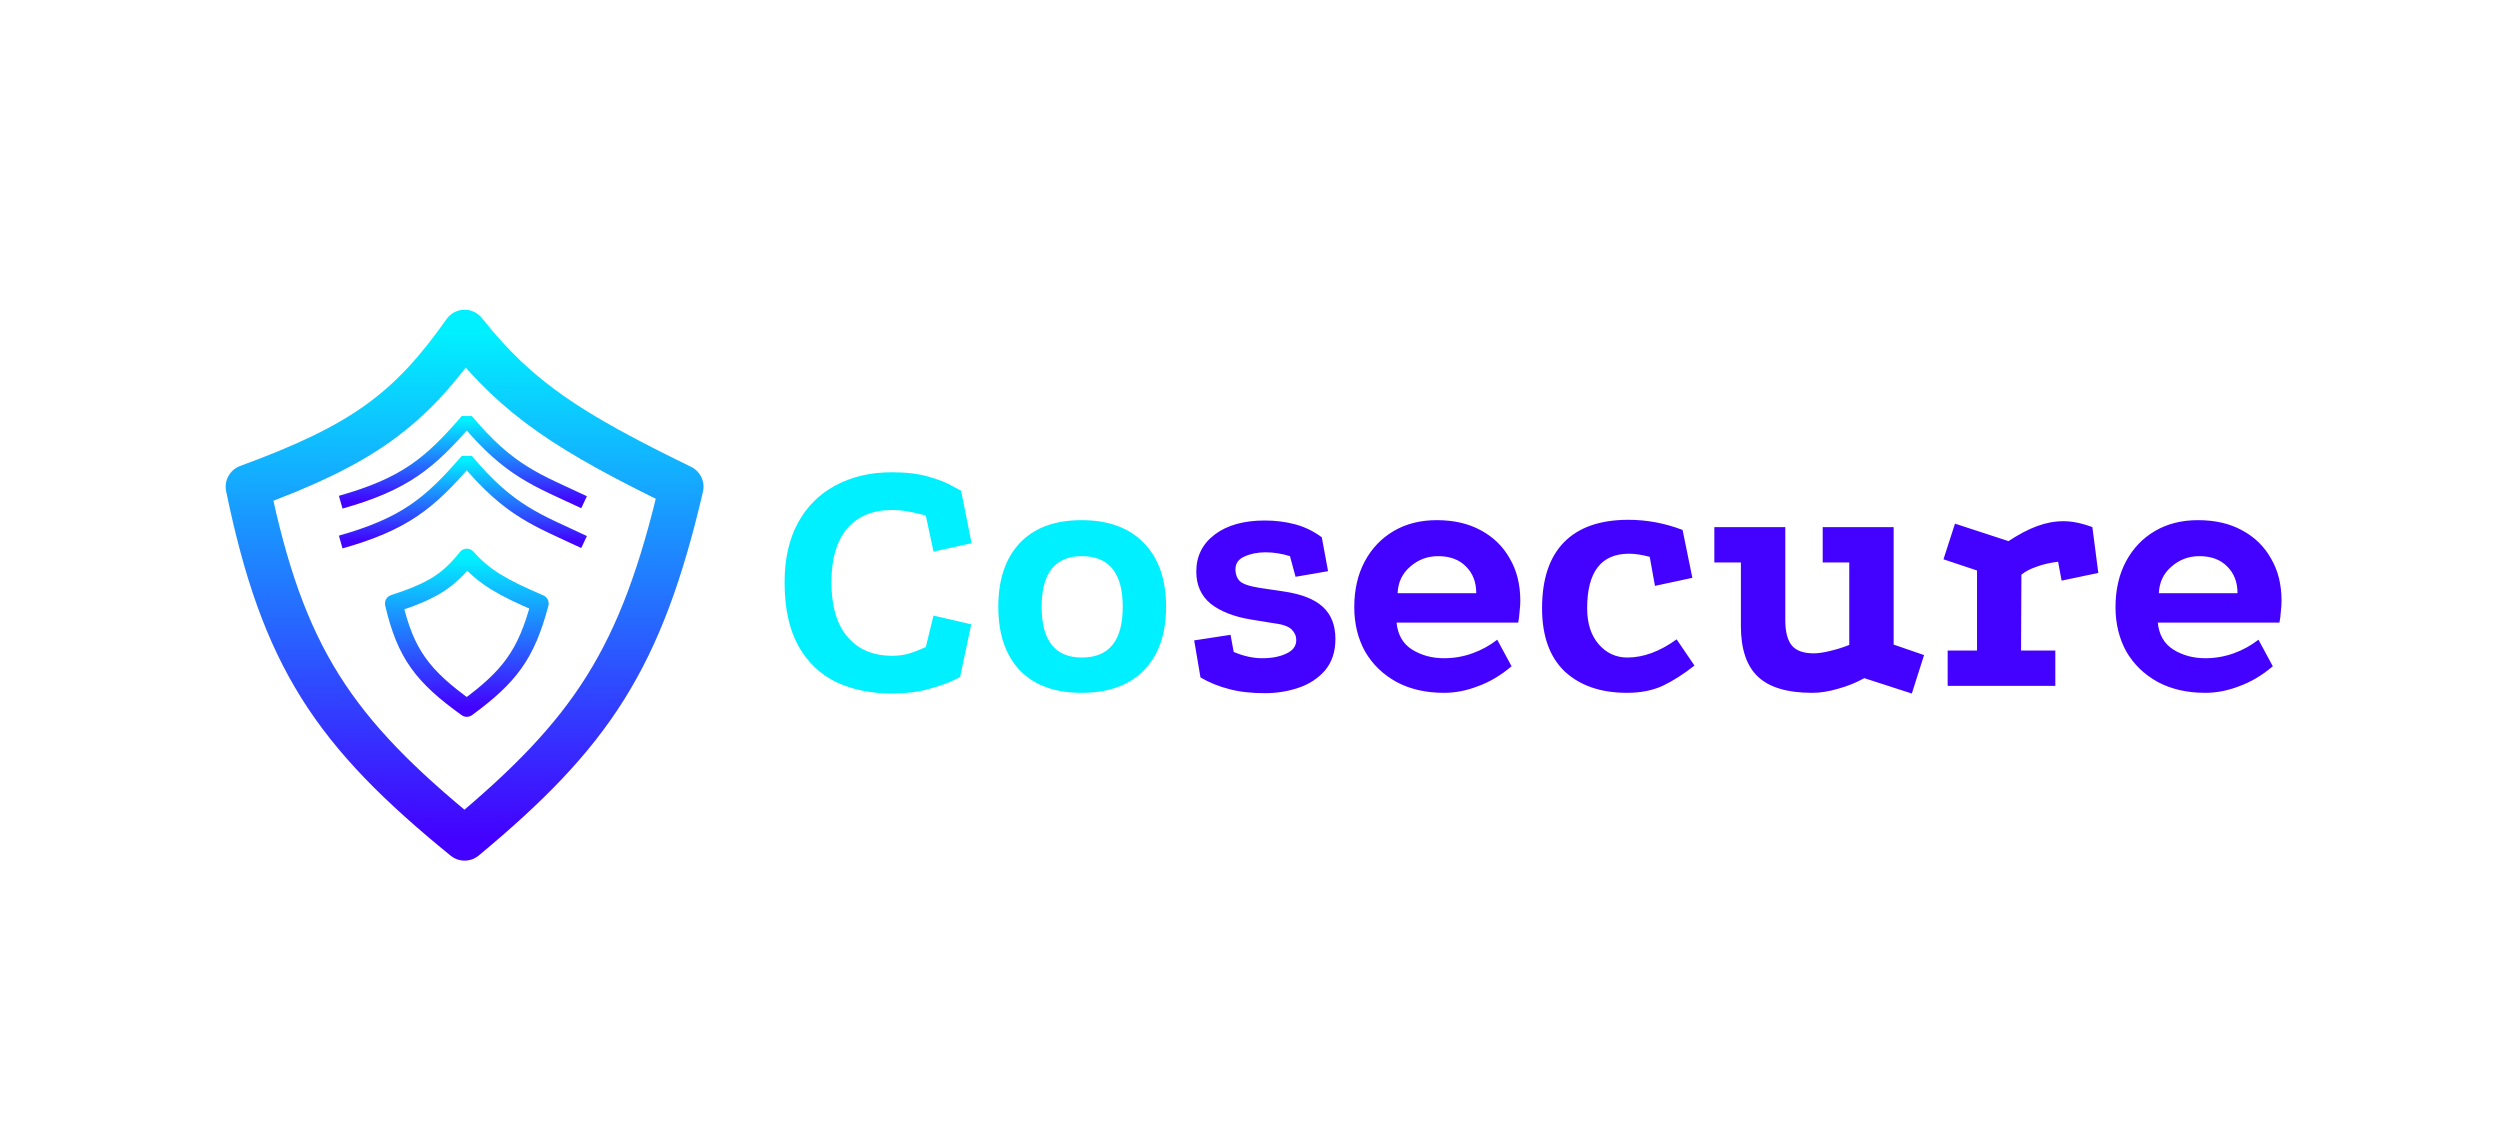<svg width="565" height="257" viewBox="0 0 565 257" fill="none" xmlns="http://www.w3.org/2000/svg">
<g filter="url(#filter0_d)">
<g filter="url(#filter1_d)">
<path d="M101 181.5C71.359 157.384 59.932 140.438 52 102C78.001 92.472 88.536 84.692 101 67C113.088 82.24 124.745 89.697 150 102C140.922 140.944 129.603 157.734 101 181.5Z" stroke="url(#paint0_linear)" stroke-width="10" stroke-linejoin="round"/>
</g>
<g filter="url(#filter2_d)">
<path d="M101.5 152C91.519 144.839 87.671 139.807 85 128.393C93.755 125.564 97.303 123.254 101.5 118C105.571 122.526 109.496 124.74 118 128.393C114.943 139.957 111.132 144.943 101.5 152Z" stroke="url(#paint1_linear)" stroke-width="4" stroke-linejoin="round"/>
</g>
<path d="M73 109.5C87.442 105.395 93.076 100.773 101.5 91C111.281 102.682 117.565 104.554 128 109.5" stroke="url(#paint2_linear)" stroke-width="3" stroke-linejoin="bevel"/>
<path d="M73 118.5C87.442 114.395 93.076 109.773 101.5 100C111.281 111.682 117.565 113.554 128 118.5" stroke="url(#paint3_linear)" stroke-width="3" stroke-linejoin="bevel"/>
</g>
<g filter="url(#filter3_d)">
<path d="M205.234 112.527C205.234 112.474 204.839 112.369 204.049 112.211C203.259 112 202.285 111.79 201.126 111.579C199.967 111.368 198.809 111.263 197.65 111.263C193.226 111.263 189.829 112.659 187.459 115.45C185.089 118.241 183.904 122.297 183.904 127.616C183.904 132.988 185.115 137.096 187.538 139.94C189.961 142.784 193.331 144.206 197.65 144.206C198.967 144.206 200.204 144.048 201.363 143.732C202.522 143.363 203.443 143.021 204.128 142.705C204.865 142.389 205.234 142.231 205.234 142.231L206.972 135.121L215.504 137.096L212.976 149.025C212.976 149.025 212.318 149.341 211.001 149.973C209.737 150.552 207.946 151.158 205.629 151.79C203.312 152.422 200.652 152.738 197.65 152.738C192.857 152.738 188.618 151.869 184.931 150.131C181.297 148.34 178.453 145.602 176.399 141.915C174.345 138.176 173.318 133.409 173.318 127.616C173.318 122.349 174.319 117.873 176.32 114.186C178.321 110.499 181.139 107.682 184.773 105.733C188.46 103.732 192.726 102.731 197.571 102.731C200.836 102.731 203.628 103.073 205.945 103.758C208.315 104.443 210.106 105.154 211.317 105.891C212.581 106.576 213.213 106.918 213.213 106.918L215.583 118.768L206.972 120.664L205.234 112.527ZM240.419 113.554C246.528 113.554 251.242 115.292 254.56 118.768C257.878 122.191 259.537 126.984 259.537 133.146C259.537 139.255 257.878 144.022 254.56 147.445C251.242 150.868 246.528 152.58 240.419 152.58C234.362 152.58 229.701 150.868 226.436 147.445C223.223 144.022 221.617 139.255 221.617 133.146C221.617 126.984 223.223 122.191 226.436 118.768C229.701 115.292 234.362 113.554 240.419 113.554ZM240.498 121.691C234.441 121.691 231.413 125.509 231.413 133.146C231.413 140.783 234.441 144.601 240.498 144.601C246.66 144.601 249.741 140.783 249.741 133.146C249.741 125.509 246.66 121.691 240.498 121.691Z" fill="#01F0FF"/>
<path d="M287.533 121.691C285.69 121.112 283.846 120.822 282.003 120.822C280.212 120.822 278.632 121.138 277.263 121.77C275.894 122.349 275.209 123.324 275.209 124.693C275.209 125.746 275.525 126.615 276.157 127.3C276.842 127.985 278.395 128.511 280.818 128.88L286.111 129.67C290.114 130.249 293.063 131.408 294.959 133.146C296.855 134.884 297.803 137.307 297.803 140.414C297.803 143.258 297.039 145.602 295.512 147.445C293.985 149.236 292.01 150.552 289.587 151.395C287.164 152.238 284.584 152.659 281.845 152.659C278.738 152.659 276.025 152.343 273.708 151.711C271.443 151.132 269.31 150.263 267.309 149.104L265.887 140.73L274.103 139.466L274.814 143.337C277.026 144.285 279.185 144.759 281.292 144.759C283.399 144.759 285.189 144.417 286.664 143.732C288.191 143.047 288.955 142.02 288.955 140.651C288.955 139.756 288.613 138.966 287.928 138.281C287.243 137.544 285.742 137.043 283.425 136.78L278.606 135.99C274.814 135.358 271.812 134.173 269.6 132.435C267.441 130.644 266.361 128.222 266.361 125.167C266.361 121.691 267.757 118.9 270.548 116.793C273.339 114.686 277.105 113.633 281.845 113.633C284.268 113.633 286.559 113.923 288.718 114.502C290.877 115.081 292.879 116.056 294.722 117.425L296.144 125.088L288.797 126.352L287.533 121.691ZM337.614 146.576C335.191 148.63 332.663 150.131 330.03 151.079C327.449 152.08 324.895 152.58 322.367 152.58C318.259 152.58 314.678 151.764 311.623 150.131C308.568 148.446 306.198 146.155 304.513 143.258C302.88 140.309 302.064 136.964 302.064 133.225C302.064 129.275 302.854 125.825 304.434 122.876C306.014 119.927 308.2 117.636 310.991 116.003C313.782 114.37 317.021 113.554 320.708 113.554C324.553 113.554 327.871 114.318 330.662 115.845C333.506 117.372 335.692 119.505 337.219 122.244C338.799 124.93 339.589 128.116 339.589 131.803C339.589 132.488 339.536 133.278 339.431 134.173C339.378 135.068 339.273 135.911 339.115 136.701H311.623C311.886 139.44 313.045 141.467 315.099 142.784C317.206 144.101 319.628 144.759 322.367 144.759C324.579 144.759 326.712 144.39 328.766 143.653C330.82 142.916 332.69 141.889 334.375 140.572L337.614 146.576ZM329.635 130.065C329.635 127.59 328.871 125.588 327.344 124.061C325.817 122.481 323.71 121.691 321.024 121.691C318.601 121.691 316.495 122.481 314.704 124.061C312.913 125.588 311.965 127.59 311.86 130.065H329.635ZM368.837 121.849C367.099 121.375 365.545 121.138 364.176 121.138C357.856 121.138 354.696 125.246 354.696 133.462C354.696 136.885 355.565 139.598 357.303 141.599C359.041 143.6 361.2 144.601 363.781 144.601C367.415 144.601 371.128 143.232 374.92 140.493L378.949 146.418C376.473 148.367 374.077 149.894 371.76 151C369.442 152.053 366.756 152.58 363.702 152.58C357.803 152.58 353.116 150.974 349.64 147.761C346.216 144.496 344.505 139.729 344.505 133.462C344.505 126.879 346.164 121.902 349.482 118.531C352.8 115.16 357.645 113.475 364.018 113.475C368.178 113.475 372.26 114.239 376.263 115.766L378.475 126.589L370.022 128.406L368.837 121.849ZM417.33 149.262C415.539 150.263 413.591 151.053 411.484 151.632C409.377 152.264 407.402 152.58 405.559 152.58C399.976 152.58 395.895 151.369 393.314 148.946C390.733 146.523 389.443 142.705 389.443 137.491V123.113H383.439V115.134H399.476V136.148C399.476 138.781 399.976 140.704 400.977 141.915C401.978 143.074 403.61 143.653 405.875 143.653C406.928 143.653 408.192 143.469 409.667 143.1C411.194 142.731 412.616 142.284 413.933 141.757V123.113H407.929V115.134H423.966V141.678L430.839 144.048L428.074 152.738L417.33 149.262ZM449.916 118.294C452.233 116.767 454.393 115.634 456.394 114.897C458.395 114.16 460.37 113.791 462.319 113.791C464.32 113.791 466.506 114.239 468.876 115.134L470.219 125.483L461.924 127.221L461.134 122.955C459.343 123.166 457.737 123.534 456.315 124.061C454.893 124.535 453.734 125.141 452.839 125.878L452.76 143.021H460.502V151H436.17V143.021H442.806V124.93L435.222 122.402L437.829 114.344L449.916 118.294ZM509.655 146.576C507.232 148.63 504.704 150.131 502.071 151.079C499.49 152.08 496.936 152.58 494.408 152.58C490.3 152.58 486.719 151.764 483.664 150.131C480.609 148.446 478.239 146.155 476.554 143.258C474.921 140.309 474.105 136.964 474.105 133.225C474.105 129.275 474.895 125.825 476.475 122.876C478.055 119.927 480.241 117.636 483.032 116.003C485.823 114.37 489.062 113.554 492.749 113.554C496.594 113.554 499.912 114.318 502.703 115.845C505.547 117.372 507.733 119.505 509.26 122.244C510.84 124.93 511.63 128.116 511.63 131.803C511.63 132.488 511.577 133.278 511.472 134.173C511.419 135.068 511.314 135.911 511.156 136.701H483.664C483.927 139.44 485.086 141.467 487.14 142.784C489.247 144.101 491.669 144.759 494.408 144.759C496.62 144.759 498.753 144.39 500.807 143.653C502.861 142.916 504.731 141.889 506.416 140.572L509.655 146.576ZM501.676 130.065C501.676 127.59 500.912 125.588 499.385 124.061C497.858 122.481 495.751 121.691 493.065 121.691C490.642 121.691 488.536 122.481 486.745 124.061C484.954 125.588 484.006 127.59 483.901 130.065H501.676Z" fill="#4301FF"/>
</g>
<defs>
<filter id="filter0_d" x="46.999" y="62" width="116.001" height="132.5" filterUnits="userSpaceOnUse" color-interpolation-filters="sRGB">
<feFlood flood-opacity="0" result="BackgroundImageFix"/>
<feColorMatrix in="SourceAlpha" type="matrix" values="0 0 0 0 0 0 0 0 0 0 0 0 0 0 0 0 0 0 127 0"/>
<feOffset dx="4" dy="4"/>
<feGaussianBlur stdDeviation="2"/>
<feColorMatrix type="matrix" values="0 0 0 0 0 0 0 0 0 0 0 0 0 0 0 0 0 0 0.37 0"/>
<feBlend mode="normal" in2="BackgroundImageFix" result="effect1_dropShadow"/>
<feBlend mode="normal" in="SourceGraphic" in2="effect1_dropShadow" result="shape"/>
</filter>
<filter id="filter1_d" x="42.999" y="62" width="116.001" height="132.5" filterUnits="userSpaceOnUse" color-interpolation-filters="sRGB">
<feFlood flood-opacity="0" result="BackgroundImageFix"/>
<feColorMatrix in="SourceAlpha" type="matrix" values="0 0 0 0 0 0 0 0 0 0 0 0 0 0 0 0 0 0 127 0"/>
<feOffset dy="4"/>
<feGaussianBlur stdDeviation="2"/>
<feColorMatrix type="matrix" values="0 0 0 0 0 0 0 0 0 0 0 0 0 0 0 0 0 0 0.25 0"/>
<feBlend mode="normal" in2="BackgroundImageFix" result="effect1_dropShadow"/>
<feBlend mode="normal" in="SourceGraphic" in2="effect1_dropShadow" result="shape"/>
</filter>
<filter id="filter2_d" x="79" y="116" width="45.001" height="46" filterUnits="userSpaceOnUse" color-interpolation-filters="sRGB">
<feFlood flood-opacity="0" result="BackgroundImageFix"/>
<feColorMatrix in="SourceAlpha" type="matrix" values="0 0 0 0 0 0 0 0 0 0 0 0 0 0 0 0 0 0 127 0"/>
<feOffset dy="4"/>
<feGaussianBlur stdDeviation="2"/>
<feColorMatrix type="matrix" values="0 0 0 0 0 0 0 0 0 0 0 0 0 0 0 0 0 0 0.25 0"/>
<feBlend mode="normal" in2="BackgroundImageFix" result="effect1_dropShadow"/>
<feBlend mode="normal" in="SourceGraphic" in2="effect1_dropShadow" result="shape"/>
</filter>
<filter id="filter3_d" x="173.318" y="102.731" width="346.312" height="58.007" filterUnits="userSpaceOnUse" color-interpolation-filters="sRGB">
<feFlood flood-opacity="0" result="BackgroundImageFix"/>
<feColorMatrix in="SourceAlpha" type="matrix" values="0 0 0 0 0 0 0 0 0 0 0 0 0 0 0 0 0 0 127 0"/>
<feOffset dx="4" dy="4"/>
<feGaussianBlur stdDeviation="2"/>
<feColorMatrix type="matrix" values="0 0 0 0 0 0 0 0 0 0 0 0 0 0 0 0 0 0 0.45 0"/>
<feBlend mode="normal" in2="BackgroundImageFix" result="effect1_dropShadow"/>
<feBlend mode="normal" in="SourceGraphic" in2="effect1_dropShadow" result="shape"/>
</filter>
<linearGradient id="paint0_linear" x1="101" y1="67" x2="101" y2="181.5" gradientUnits="userSpaceOnUse">
<stop stop-color="#01F0FF"/>
<stop offset="1" stop-color="#4301FF"/>
</linearGradient>
<linearGradient id="paint1_linear" x1="101.5" y1="118" x2="101.5" y2="152" gradientUnits="userSpaceOnUse">
<stop stop-color="#01F0FF"/>
<stop offset="1" stop-color="#4301FF"/>
</linearGradient>
<linearGradient id="paint2_linear" x1="100.5" y1="91" x2="100.5" y2="109.5" gradientUnits="userSpaceOnUse">
<stop stop-color="#01F0FF"/>
<stop offset="1" stop-color="#4301FF"/>
</linearGradient>
<linearGradient id="paint3_linear" x1="100.5" y1="100" x2="100.5" y2="118.5" gradientUnits="userSpaceOnUse">
<stop stop-color="#01F0FF"/>
<stop offset="1" stop-color="#4301FF"/>
</linearGradient>
</defs>
</svg>
